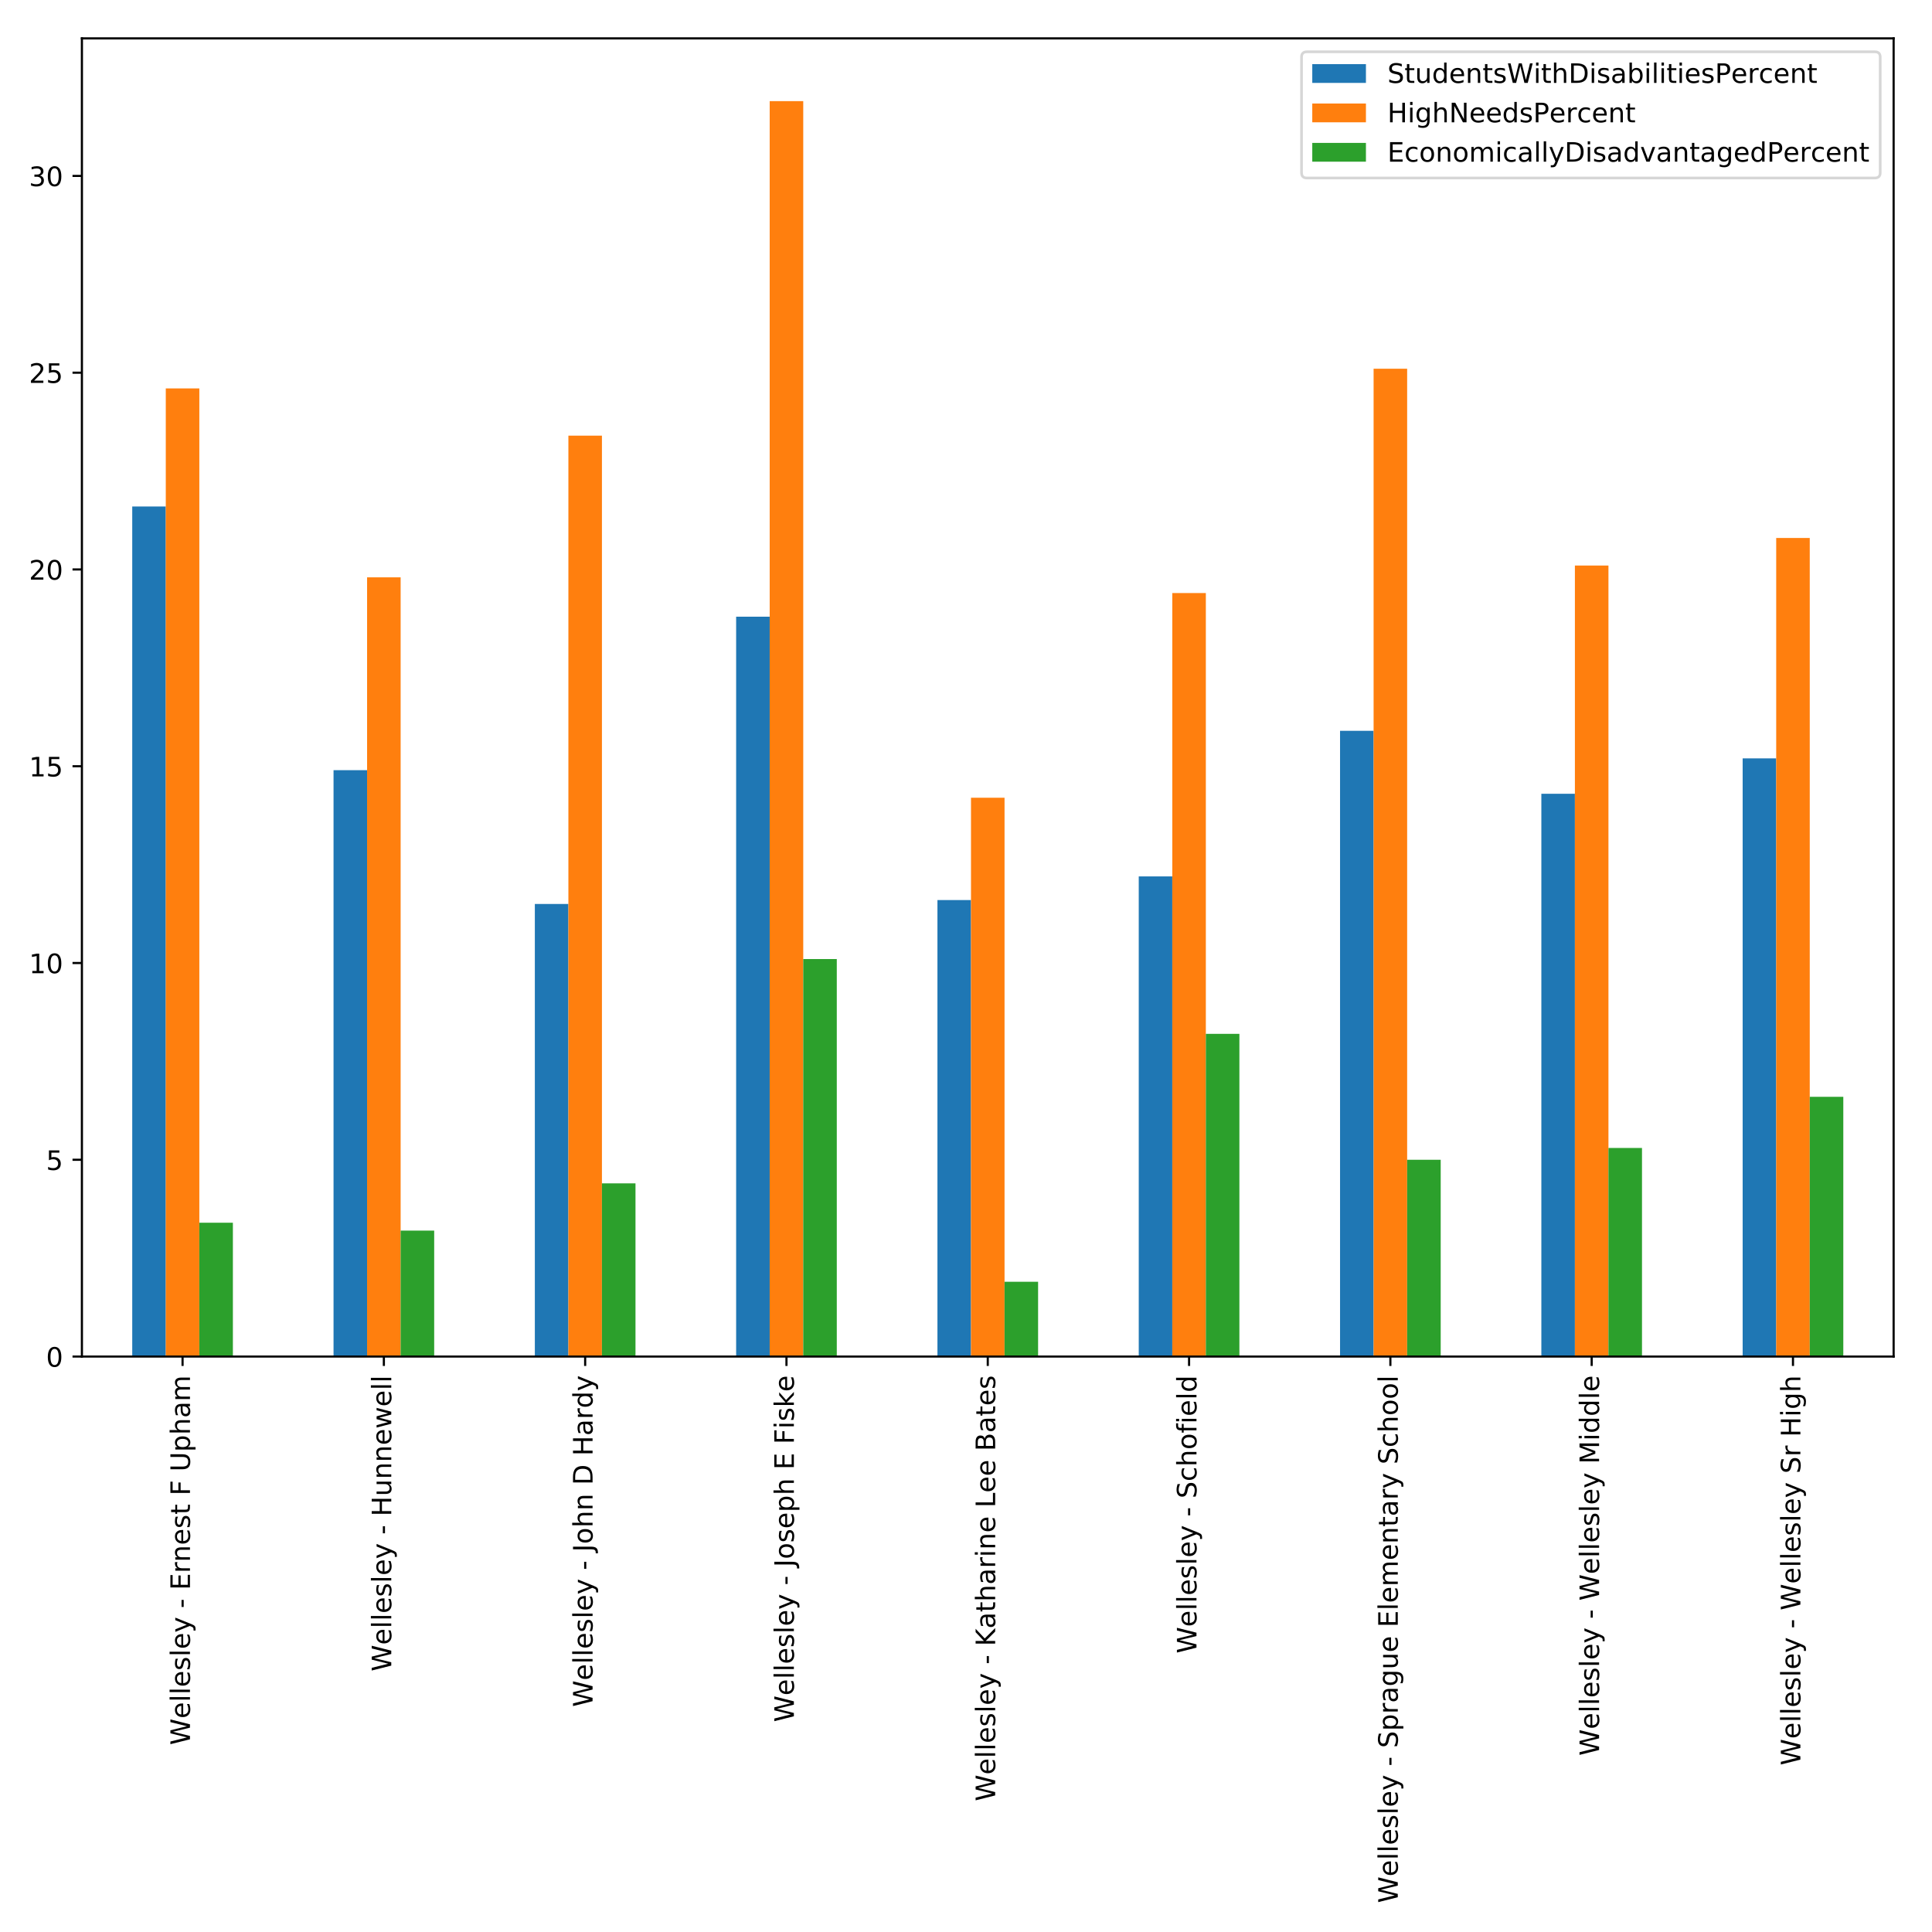 <?xml version="1.0" encoding="utf-8" standalone="no"?>
<!DOCTYPE svg PUBLIC "-//W3C//DTD SVG 1.1//EN"
  "http://www.w3.org/Graphics/SVG/1.1/DTD/svg11.dtd">
<!-- Created with matplotlib (http://matplotlib.org/) -->
<svg height="720pt" version="1.1" viewBox="0 0 720 720" width="720pt" xmlns="http://www.w3.org/2000/svg" xmlns:xlink="http://www.w3.org/1999/xlink">
 <defs>
  <style type="text/css">
*{stroke-linecap:butt;stroke-linejoin:round;}
  </style>
 </defs>
 <g id="figure_1">
  <g id="patch_1">
   <path d="M 0 720 
L 720 720 
L 720 0 
L 0 0 
z
" style="fill:#ffffff;"/>
  </g>
  <g id="axes_1">
   <g id="patch_2">
    <path d="M 30.525 505.544 
L 705.7 505.544 
L 705.7 14.3 
L 30.525 14.3 
z
" style="fill:#ffffff;"/>
   </g>
   <g id="patch_3">
    <path clip-path="url(#p8a5e550523)" d="M 49.28 505.544 
L 61.783 505.544 
L 61.783 188.754 
L 49.28 188.754 
z
" style="fill:#1f77b4;"/>
   </g>
   <g id="patch_4">
    <path clip-path="url(#p8a5e550523)" d="M 124.299 505.544 
L 136.803 505.544 
L 136.803 287.018 
L 124.299 287.018 
z
" style="fill:#1f77b4;"/>
   </g>
   <g id="patch_5">
    <path clip-path="url(#p8a5e550523)" d="M 199.319 505.544 
L 211.822 505.544 
L 211.822 336.883 
L 199.319 336.883 
z
" style="fill:#1f77b4;"/>
   </g>
   <g id="patch_6">
    <path clip-path="url(#p8a5e550523)" d="M 274.338 505.544 
L 286.841 505.544 
L 286.841 229.82 
L 274.338 229.82 
z
" style="fill:#1f77b4;"/>
   </g>
   <g id="patch_7">
    <path clip-path="url(#p8a5e550523)" d="M 349.358 505.544 
L 361.861 505.544 
L 361.861 335.416 
L 349.358 335.416 
z
" style="fill:#1f77b4;"/>
   </g>
   <g id="patch_8">
    <path clip-path="url(#p8a5e550523)" d="M 424.377 505.544 
L 436.88 505.544 
L 436.88 326.616 
L 424.377 326.616 
z
" style="fill:#1f77b4;"/>
   </g>
   <g id="patch_9">
    <path clip-path="url(#p8a5e550523)" d="M 499.397 505.544 
L 511.9 505.544 
L 511.9 272.351 
L 499.397 272.351 
z
" style="fill:#1f77b4;"/>
   </g>
   <g id="patch_10">
    <path clip-path="url(#p8a5e550523)" d="M 574.416 505.544 
L 586.919 505.544 
L 586.919 295.817 
L 574.416 295.817 
z
" style="fill:#1f77b4;"/>
   </g>
   <g id="patch_11">
    <path clip-path="url(#p8a5e550523)" d="M 649.435 505.544 
L 661.939 505.544 
L 661.939 282.618 
L 649.435 282.618 
z
" style="fill:#1f77b4;"/>
   </g>
   <g id="patch_12">
    <path clip-path="url(#p8a5e550523)" d="M 61.783 505.544 
L 74.286 505.544 
L 74.286 144.756 
L 61.783 144.756 
z
" style="fill:#ff7f0e;"/>
   </g>
   <g id="patch_13">
    <path clip-path="url(#p8a5e550523)" d="M 136.803 505.544 
L 149.306 505.544 
L 149.306 215.153 
L 136.803 215.153 
z
" style="fill:#ff7f0e;"/>
   </g>
   <g id="patch_14">
    <path clip-path="url(#p8a5e550523)" d="M 211.822 505.544 
L 224.325 505.544 
L 224.325 162.355 
L 211.822 162.355 
z
" style="fill:#ff7f0e;"/>
   </g>
   <g id="patch_15">
    <path clip-path="url(#p8a5e550523)" d="M 286.841 505.544 
L 299.345 505.544 
L 299.345 37.693 
L 286.841 37.693 
z
" style="fill:#ff7f0e;"/>
   </g>
   <g id="patch_16">
    <path clip-path="url(#p8a5e550523)" d="M 361.861 505.544 
L 374.364 505.544 
L 374.364 297.284 
L 361.861 297.284 
z
" style="fill:#ff7f0e;"/>
   </g>
   <g id="patch_17">
    <path clip-path="url(#p8a5e550523)" d="M 436.88 505.544 
L 449.384 505.544 
L 449.384 221.02 
L 436.88 221.02 
z
" style="fill:#ff7f0e;"/>
   </g>
   <g id="patch_18">
    <path clip-path="url(#p8a5e550523)" d="M 511.9 505.544 
L 524.403 505.544 
L 524.403 137.423 
L 511.9 137.423 
z
" style="fill:#ff7f0e;"/>
   </g>
   <g id="patch_19">
    <path clip-path="url(#p8a5e550523)" d="M 586.919 505.544 
L 599.422 505.544 
L 599.422 210.754 
L 586.919 210.754 
z
" style="fill:#ff7f0e;"/>
   </g>
   <g id="patch_20">
    <path clip-path="url(#p8a5e550523)" d="M 661.939 505.544 
L 674.442 505.544 
L 674.442 200.487 
L 661.939 200.487 
z
" style="fill:#ff7f0e;"/>
   </g>
   <g id="patch_21">
    <path clip-path="url(#p8a5e550523)" d="M 74.286 505.544 
L 86.79 505.544 
L 86.79 455.679 
L 74.286 455.679 
z
" style="fill:#2ca02c;"/>
   </g>
   <g id="patch_22">
    <path clip-path="url(#p8a5e550523)" d="M 149.306 505.544 
L 161.809 505.544 
L 161.809 458.612 
L 149.306 458.612 
z
" style="fill:#2ca02c;"/>
   </g>
   <g id="patch_23">
    <path clip-path="url(#p8a5e550523)" d="M 224.325 505.544 
L 236.828 505.544 
L 236.828 441.013 
L 224.325 441.013 
z
" style="fill:#2ca02c;"/>
   </g>
   <g id="patch_24">
    <path clip-path="url(#p8a5e550523)" d="M 299.345 505.544 
L 311.848 505.544 
L 311.848 357.415 
L 299.345 357.415 
z
" style="fill:#2ca02c;"/>
   </g>
   <g id="patch_25">
    <path clip-path="url(#p8a5e550523)" d="M 374.364 505.544 
L 386.867 505.544 
L 386.867 477.678 
L 374.364 477.678 
z
" style="fill:#2ca02c;"/>
   </g>
   <g id="patch_26">
    <path clip-path="url(#p8a5e550523)" d="M 449.384 505.544 
L 461.887 505.544 
L 461.887 385.281 
L 449.384 385.281 
z
" style="fill:#2ca02c;"/>
   </g>
   <g id="patch_27">
    <path clip-path="url(#p8a5e550523)" d="M 524.403 505.544 
L 536.906 505.544 
L 536.906 432.213 
L 524.403 432.213 
z
" style="fill:#2ca02c;"/>
   </g>
   <g id="patch_28">
    <path clip-path="url(#p8a5e550523)" d="M 599.422 505.544 
L 611.926 505.544 
L 611.926 427.813 
L 599.422 427.813 
z
" style="fill:#2ca02c;"/>
   </g>
   <g id="patch_29">
    <path clip-path="url(#p8a5e550523)" d="M 674.442 505.544 
L 686.945 505.544 
L 686.945 408.747 
L 674.442 408.747 
z
" style="fill:#2ca02c;"/>
   </g>
   <g id="matplotlib.axis_1">
    <g id="xtick_1">
     <g id="line2d_1">
      <defs>
       <path d="M 0 0 
L 0 3.5 
" id="m9720d24dca" style="stroke:#000000;stroke-width:0.8;"/>
      </defs>
      <g>
       <use style="stroke:#000000;stroke-width:0.8;" x="68.035" xlink:href="#m9720d24dca" y="505.544"/>
      </g>
     </g>
     <g id="text_1">
      <!-- Wellesley - Ernest F Upham -->
      <defs>
       <path d="M 3.328 72.906 
L 13.281 72.906 
L 28.609 11.281 
L 43.891 72.906 
L 54.984 72.906 
L 70.312 11.281 
L 85.594 72.906 
L 95.609 72.906 
L 77.297 0 
L 64.891 0 
L 49.516 63.281 
L 33.984 0 
L 21.578 0 
z
" id="DejaVuSans-57"/>
       <path d="M 56.203 29.594 
L 56.203 25.203 
L 14.891 25.203 
Q 15.484 15.922 20.484 11.062 
Q 25.484 6.203 34.422 6.203 
Q 39.594 6.203 44.453 7.469 
Q 49.312 8.734 54.109 11.281 
L 54.109 2.781 
Q 49.266 0.734 44.188 -0.344 
Q 39.109 -1.422 33.891 -1.422 
Q 20.797 -1.422 13.156 6.188 
Q 5.516 13.812 5.516 26.812 
Q 5.516 40.234 12.766 48.109 
Q 20.016 56 32.328 56 
Q 43.359 56 49.781 48.891 
Q 56.203 41.797 56.203 29.594 
z
M 47.219 32.234 
Q 47.125 39.594 43.094 43.984 
Q 39.062 48.391 32.422 48.391 
Q 24.906 48.391 20.391 44.141 
Q 15.875 39.891 15.188 32.172 
z
" id="DejaVuSans-65"/>
       <path d="M 9.422 75.984 
L 18.406 75.984 
L 18.406 0 
L 9.422 0 
z
" id="DejaVuSans-6c"/>
       <path d="M 44.281 53.078 
L 44.281 44.578 
Q 40.484 46.531 36.375 47.5 
Q 32.281 48.484 27.875 48.484 
Q 21.188 48.484 17.844 46.438 
Q 14.5 44.391 14.5 40.281 
Q 14.5 37.156 16.891 35.375 
Q 19.281 33.594 26.516 31.984 
L 29.594 31.297 
Q 39.156 29.25 43.188 25.516 
Q 47.219 21.781 47.219 15.094 
Q 47.219 7.469 41.188 3.016 
Q 35.156 -1.422 24.609 -1.422 
Q 20.219 -1.422 15.453 -0.562 
Q 10.688 0.297 5.422 2 
L 5.422 11.281 
Q 10.406 8.688 15.234 7.391 
Q 20.062 6.109 24.812 6.109 
Q 31.156 6.109 34.562 8.281 
Q 37.984 10.453 37.984 14.406 
Q 37.984 18.062 35.516 20.016 
Q 33.062 21.969 24.703 23.781 
L 21.578 24.516 
Q 13.234 26.266 9.516 29.906 
Q 5.812 33.547 5.812 39.891 
Q 5.812 47.609 11.281 51.797 
Q 16.75 56 26.812 56 
Q 31.781 56 36.172 55.266 
Q 40.578 54.547 44.281 53.078 
z
" id="DejaVuSans-73"/>
       <path d="M 32.172 -5.078 
Q 28.375 -14.844 24.75 -17.812 
Q 21.141 -20.797 15.094 -20.797 
L 7.906 -20.797 
L 7.906 -13.281 
L 13.188 -13.281 
Q 16.891 -13.281 18.938 -11.516 
Q 21 -9.766 23.484 -3.219 
L 25.094 0.875 
L 2.984 54.688 
L 12.5 54.688 
L 29.594 11.922 
L 46.688 54.688 
L 56.203 54.688 
z
" id="DejaVuSans-79"/>
       <path id="DejaVuSans-20"/>
       <path d="M 4.891 31.391 
L 31.203 31.391 
L 31.203 23.391 
L 4.891 23.391 
z
" id="DejaVuSans-2d"/>
       <path d="M 9.812 72.906 
L 55.906 72.906 
L 55.906 64.594 
L 19.672 64.594 
L 19.672 43.016 
L 54.391 43.016 
L 54.391 34.719 
L 19.672 34.719 
L 19.672 8.297 
L 56.781 8.297 
L 56.781 0 
L 9.812 0 
z
" id="DejaVuSans-45"/>
       <path d="M 41.109 46.297 
Q 39.594 47.172 37.812 47.578 
Q 36.031 48 33.891 48 
Q 26.266 48 22.188 43.047 
Q 18.109 38.094 18.109 28.812 
L 18.109 0 
L 9.078 0 
L 9.078 54.688 
L 18.109 54.688 
L 18.109 46.188 
Q 20.953 51.172 25.484 53.578 
Q 30.031 56 36.531 56 
Q 37.453 56 38.578 55.875 
Q 39.703 55.766 41.062 55.516 
z
" id="DejaVuSans-72"/>
       <path d="M 54.891 33.016 
L 54.891 0 
L 45.906 0 
L 45.906 32.719 
Q 45.906 40.484 42.875 44.328 
Q 39.844 48.188 33.797 48.188 
Q 26.516 48.188 22.312 43.547 
Q 18.109 38.922 18.109 30.906 
L 18.109 0 
L 9.078 0 
L 9.078 54.688 
L 18.109 54.688 
L 18.109 46.188 
Q 21.344 51.125 25.703 53.562 
Q 30.078 56 35.797 56 
Q 45.219 56 50.047 50.172 
Q 54.891 44.344 54.891 33.016 
z
" id="DejaVuSans-6e"/>
       <path d="M 18.312 70.219 
L 18.312 54.688 
L 36.812 54.688 
L 36.812 47.703 
L 18.312 47.703 
L 18.312 18.016 
Q 18.312 11.328 20.141 9.422 
Q 21.969 7.516 27.594 7.516 
L 36.812 7.516 
L 36.812 0 
L 27.594 0 
Q 17.188 0 13.234 3.875 
Q 9.281 7.766 9.281 18.016 
L 9.281 47.703 
L 2.688 47.703 
L 2.688 54.688 
L 9.281 54.688 
L 9.281 70.219 
z
" id="DejaVuSans-74"/>
       <path d="M 9.812 72.906 
L 51.703 72.906 
L 51.703 64.594 
L 19.672 64.594 
L 19.672 43.109 
L 48.578 43.109 
L 48.578 34.812 
L 19.672 34.812 
L 19.672 0 
L 9.812 0 
z
" id="DejaVuSans-46"/>
       <path d="M 8.688 72.906 
L 18.609 72.906 
L 18.609 28.609 
Q 18.609 16.891 22.844 11.734 
Q 27.094 6.594 36.625 6.594 
Q 46.094 6.594 50.344 11.734 
Q 54.594 16.891 54.594 28.609 
L 54.594 72.906 
L 64.5 72.906 
L 64.5 27.391 
Q 64.5 13.141 57.438 5.859 
Q 50.391 -1.422 36.625 -1.422 
Q 22.797 -1.422 15.734 5.859 
Q 8.688 13.141 8.688 27.391 
z
" id="DejaVuSans-55"/>
       <path d="M 18.109 8.203 
L 18.109 -20.797 
L 9.078 -20.797 
L 9.078 54.688 
L 18.109 54.688 
L 18.109 46.391 
Q 20.953 51.266 25.266 53.625 
Q 29.594 56 35.594 56 
Q 45.562 56 51.781 48.094 
Q 58.016 40.188 58.016 27.297 
Q 58.016 14.406 51.781 6.484 
Q 45.562 -1.422 35.594 -1.422 
Q 29.594 -1.422 25.266 0.953 
Q 20.953 3.328 18.109 8.203 
z
M 48.688 27.297 
Q 48.688 37.203 44.609 42.844 
Q 40.531 48.484 33.406 48.484 
Q 26.266 48.484 22.188 42.844 
Q 18.109 37.203 18.109 27.297 
Q 18.109 17.391 22.188 11.75 
Q 26.266 6.109 33.406 6.109 
Q 40.531 6.109 44.609 11.75 
Q 48.688 17.391 48.688 27.297 
z
" id="DejaVuSans-70"/>
       <path d="M 54.891 33.016 
L 54.891 0 
L 45.906 0 
L 45.906 32.719 
Q 45.906 40.484 42.875 44.328 
Q 39.844 48.188 33.797 48.188 
Q 26.516 48.188 22.312 43.547 
Q 18.109 38.922 18.109 30.906 
L 18.109 0 
L 9.078 0 
L 9.078 75.984 
L 18.109 75.984 
L 18.109 46.188 
Q 21.344 51.125 25.703 53.562 
Q 30.078 56 35.797 56 
Q 45.219 56 50.047 50.172 
Q 54.891 44.344 54.891 33.016 
z
" id="DejaVuSans-68"/>
       <path d="M 34.281 27.484 
Q 23.391 27.484 19.188 25 
Q 14.984 22.516 14.984 16.5 
Q 14.984 11.719 18.141 8.906 
Q 21.297 6.109 26.703 6.109 
Q 34.188 6.109 38.703 11.406 
Q 43.219 16.703 43.219 25.484 
L 43.219 27.484 
z
M 52.203 31.203 
L 52.203 0 
L 43.219 0 
L 43.219 8.297 
Q 40.141 3.328 35.547 0.953 
Q 30.953 -1.422 24.312 -1.422 
Q 15.922 -1.422 10.953 3.297 
Q 6 8.016 6 15.922 
Q 6 25.141 12.172 29.828 
Q 18.359 34.516 30.609 34.516 
L 43.219 34.516 
L 43.219 35.406 
Q 43.219 41.609 39.141 45 
Q 35.062 48.391 27.688 48.391 
Q 23 48.391 18.547 47.266 
Q 14.109 46.141 10.016 43.891 
L 10.016 52.203 
Q 14.938 54.109 19.578 55.047 
Q 24.219 56 28.609 56 
Q 40.484 56 46.344 49.844 
Q 52.203 43.703 52.203 31.203 
z
" id="DejaVuSans-61"/>
       <path d="M 52 44.188 
Q 55.375 50.25 60.062 53.125 
Q 64.75 56 71.094 56 
Q 79.641 56 84.281 50.016 
Q 88.922 44.047 88.922 33.016 
L 88.922 0 
L 79.891 0 
L 79.891 32.719 
Q 79.891 40.578 77.094 44.375 
Q 74.312 48.188 68.609 48.188 
Q 61.625 48.188 57.562 43.547 
Q 53.516 38.922 53.516 30.906 
L 53.516 0 
L 44.484 0 
L 44.484 32.719 
Q 44.484 40.625 41.703 44.406 
Q 38.922 48.188 33.109 48.188 
Q 26.219 48.188 22.156 43.531 
Q 18.109 38.875 18.109 30.906 
L 18.109 0 
L 9.078 0 
L 9.078 54.688 
L 18.109 54.688 
L 18.109 46.188 
Q 21.188 51.219 25.484 53.609 
Q 29.781 56 35.688 56 
Q 41.656 56 45.828 52.969 
Q 50 49.953 52 44.188 
z
" id="DejaVuSans-6d"/>
      </defs>
      <g transform="translate(70.794 650.339)rotate(-90)scale(0.1 -0.1)">
       <use xlink:href="#DejaVuSans-57"/>
       <use x="98.799" xlink:href="#DejaVuSans-65"/>
       <use x="160.322" xlink:href="#DejaVuSans-6c"/>
       <use x="188.105" xlink:href="#DejaVuSans-6c"/>
       <use x="215.889" xlink:href="#DejaVuSans-65"/>
       <use x="277.412" xlink:href="#DejaVuSans-73"/>
       <use x="329.512" xlink:href="#DejaVuSans-6c"/>
       <use x="357.295" xlink:href="#DejaVuSans-65"/>
       <use x="418.818" xlink:href="#DejaVuSans-79"/>
       <use x="477.998" xlink:href="#DejaVuSans-20"/>
       <use x="509.785" xlink:href="#DejaVuSans-2d"/>
       <use x="545.869" xlink:href="#DejaVuSans-20"/>
       <use x="577.656" xlink:href="#DejaVuSans-45"/>
       <use x="640.84" xlink:href="#DejaVuSans-72"/>
       <use x="681.938" xlink:href="#DejaVuSans-6e"/>
       <use x="745.316" xlink:href="#DejaVuSans-65"/>
       <use x="806.84" xlink:href="#DejaVuSans-73"/>
       <use x="858.939" xlink:href="#DejaVuSans-74"/>
       <use x="898.148" xlink:href="#DejaVuSans-20"/>
       <use x="929.936" xlink:href="#DejaVuSans-46"/>
       <use x="987.455" xlink:href="#DejaVuSans-20"/>
       <use x="1019.242" xlink:href="#DejaVuSans-55"/>
       <use x="1092.436" xlink:href="#DejaVuSans-70"/>
       <use x="1155.912" xlink:href="#DejaVuSans-68"/>
       <use x="1219.291" xlink:href="#DejaVuSans-61"/>
       <use x="1280.57" xlink:href="#DejaVuSans-6d"/>
      </g>
     </g>
    </g>
    <g id="xtick_2">
     <g id="line2d_2">
      <g>
       <use style="stroke:#000000;stroke-width:0.8;" x="143.054" xlink:href="#m9720d24dca" y="505.544"/>
      </g>
     </g>
     <g id="text_2">
      <!-- Wellesley - Hunnewell -->
      <defs>
       <path d="M 9.812 72.906 
L 19.672 72.906 
L 19.672 43.016 
L 55.516 43.016 
L 55.516 72.906 
L 65.375 72.906 
L 65.375 0 
L 55.516 0 
L 55.516 34.719 
L 19.672 34.719 
L 19.672 0 
L 9.812 0 
z
" id="DejaVuSans-48"/>
       <path d="M 8.5 21.578 
L 8.5 54.688 
L 17.484 54.688 
L 17.484 21.922 
Q 17.484 14.156 20.5 10.266 
Q 23.531 6.391 29.594 6.391 
Q 36.859 6.391 41.078 11.031 
Q 45.312 15.672 45.312 23.688 
L 45.312 54.688 
L 54.297 54.688 
L 54.297 0 
L 45.312 0 
L 45.312 8.406 
Q 42.047 3.422 37.719 1 
Q 33.406 -1.422 27.688 -1.422 
Q 18.266 -1.422 13.375 4.438 
Q 8.5 10.297 8.5 21.578 
z
M 31.109 56 
z
" id="DejaVuSans-75"/>
       <path d="M 4.203 54.688 
L 13.188 54.688 
L 24.422 12.016 
L 35.594 54.688 
L 46.188 54.688 
L 57.422 12.016 
L 68.609 54.688 
L 77.594 54.688 
L 63.281 0 
L 52.688 0 
L 40.922 44.828 
L 29.109 0 
L 18.5 0 
z
" id="DejaVuSans-77"/>
      </defs>
      <g transform="translate(145.814 622.883)rotate(-90)scale(0.1 -0.1)">
       <use xlink:href="#DejaVuSans-57"/>
       <use x="98.799" xlink:href="#DejaVuSans-65"/>
       <use x="160.322" xlink:href="#DejaVuSans-6c"/>
       <use x="188.105" xlink:href="#DejaVuSans-6c"/>
       <use x="215.889" xlink:href="#DejaVuSans-65"/>
       <use x="277.412" xlink:href="#DejaVuSans-73"/>
       <use x="329.512" xlink:href="#DejaVuSans-6c"/>
       <use x="357.295" xlink:href="#DejaVuSans-65"/>
       <use x="418.818" xlink:href="#DejaVuSans-79"/>
       <use x="477.998" xlink:href="#DejaVuSans-20"/>
       <use x="509.785" xlink:href="#DejaVuSans-2d"/>
       <use x="545.869" xlink:href="#DejaVuSans-20"/>
       <use x="577.656" xlink:href="#DejaVuSans-48"/>
       <use x="652.852" xlink:href="#DejaVuSans-75"/>
       <use x="716.23" xlink:href="#DejaVuSans-6e"/>
       <use x="779.609" xlink:href="#DejaVuSans-6e"/>
       <use x="842.988" xlink:href="#DejaVuSans-65"/>
       <use x="904.512" xlink:href="#DejaVuSans-77"/>
       <use x="986.299" xlink:href="#DejaVuSans-65"/>
       <use x="1047.822" xlink:href="#DejaVuSans-6c"/>
       <use x="1075.605" xlink:href="#DejaVuSans-6c"/>
      </g>
     </g>
    </g>
    <g id="xtick_3">
     <g id="line2d_3">
      <g>
       <use style="stroke:#000000;stroke-width:0.8;" x="218.074" xlink:href="#m9720d24dca" y="505.544"/>
      </g>
     </g>
     <g id="text_3">
      <!-- Wellesley - John D Hardy -->
      <defs>
       <path d="M 9.812 72.906 
L 19.672 72.906 
L 19.672 5.078 
Q 19.672 -8.109 14.672 -14.062 
Q 9.672 -20.016 -1.422 -20.016 
L -5.172 -20.016 
L -5.172 -11.719 
L -2.094 -11.719 
Q 4.438 -11.719 7.125 -8.047 
Q 9.812 -4.391 9.812 5.078 
z
" id="DejaVuSans-4a"/>
       <path d="M 30.609 48.391 
Q 23.391 48.391 19.188 42.75 
Q 14.984 37.109 14.984 27.297 
Q 14.984 17.484 19.156 11.844 
Q 23.344 6.203 30.609 6.203 
Q 37.797 6.203 41.984 11.859 
Q 46.188 17.531 46.188 27.297 
Q 46.188 37.016 41.984 42.703 
Q 37.797 48.391 30.609 48.391 
z
M 30.609 56 
Q 42.328 56 49.016 48.375 
Q 55.719 40.766 55.719 27.297 
Q 55.719 13.875 49.016 6.219 
Q 42.328 -1.422 30.609 -1.422 
Q 18.844 -1.422 12.172 6.219 
Q 5.516 13.875 5.516 27.297 
Q 5.516 40.766 12.172 48.375 
Q 18.844 56 30.609 56 
z
" id="DejaVuSans-6f"/>
       <path d="M 19.672 64.797 
L 19.672 8.109 
L 31.594 8.109 
Q 46.688 8.109 53.688 14.938 
Q 60.688 21.781 60.688 36.531 
Q 60.688 51.172 53.688 57.984 
Q 46.688 64.797 31.594 64.797 
z
M 9.812 72.906 
L 30.078 72.906 
Q 51.266 72.906 61.172 64.094 
Q 71.094 55.281 71.094 36.531 
Q 71.094 17.672 61.125 8.828 
Q 51.172 0 30.078 0 
L 9.812 0 
z
" id="DejaVuSans-44"/>
       <path d="M 45.406 46.391 
L 45.406 75.984 
L 54.391 75.984 
L 54.391 0 
L 45.406 0 
L 45.406 8.203 
Q 42.578 3.328 38.25 0.953 
Q 33.938 -1.422 27.875 -1.422 
Q 17.969 -1.422 11.734 6.484 
Q 5.516 14.406 5.516 27.297 
Q 5.516 40.188 11.734 48.094 
Q 17.969 56 27.875 56 
Q 33.938 56 38.25 53.625 
Q 42.578 51.266 45.406 46.391 
z
M 14.797 27.297 
Q 14.797 17.391 18.875 11.75 
Q 22.953 6.109 30.078 6.109 
Q 37.203 6.109 41.297 11.75 
Q 45.406 17.391 45.406 27.297 
Q 45.406 37.203 41.297 42.844 
Q 37.203 48.484 30.078 48.484 
Q 22.953 48.484 18.875 42.844 
Q 14.797 37.203 14.797 27.297 
z
" id="DejaVuSans-64"/>
      </defs>
      <g transform="translate(220.833 636.134)rotate(-90)scale(0.1 -0.1)">
       <use xlink:href="#DejaVuSans-57"/>
       <use x="98.799" xlink:href="#DejaVuSans-65"/>
       <use x="160.322" xlink:href="#DejaVuSans-6c"/>
       <use x="188.105" xlink:href="#DejaVuSans-6c"/>
       <use x="215.889" xlink:href="#DejaVuSans-65"/>
       <use x="277.412" xlink:href="#DejaVuSans-73"/>
       <use x="329.512" xlink:href="#DejaVuSans-6c"/>
       <use x="357.295" xlink:href="#DejaVuSans-65"/>
       <use x="418.818" xlink:href="#DejaVuSans-79"/>
       <use x="477.998" xlink:href="#DejaVuSans-20"/>
       <use x="509.785" xlink:href="#DejaVuSans-2d"/>
       <use x="545.869" xlink:href="#DejaVuSans-20"/>
       <use x="577.656" xlink:href="#DejaVuSans-4a"/>
       <use x="607.148" xlink:href="#DejaVuSans-6f"/>
       <use x="668.33" xlink:href="#DejaVuSans-68"/>
       <use x="731.709" xlink:href="#DejaVuSans-6e"/>
       <use x="795.088" xlink:href="#DejaVuSans-20"/>
       <use x="826.875" xlink:href="#DejaVuSans-44"/>
       <use x="903.877" xlink:href="#DejaVuSans-20"/>
       <use x="935.664" xlink:href="#DejaVuSans-48"/>
       <use x="1010.859" xlink:href="#DejaVuSans-61"/>
       <use x="1072.139" xlink:href="#DejaVuSans-72"/>
       <use x="1113.236" xlink:href="#DejaVuSans-64"/>
       <use x="1176.713" xlink:href="#DejaVuSans-79"/>
      </g>
     </g>
    </g>
    <g id="xtick_4">
     <g id="line2d_4">
      <g>
       <use style="stroke:#000000;stroke-width:0.8;" x="293.093" xlink:href="#m9720d24dca" y="505.544"/>
      </g>
     </g>
     <g id="text_4">
      <!-- Wellesley - Joseph E Fiske -->
      <defs>
       <path d="M 9.422 54.688 
L 18.406 54.688 
L 18.406 0 
L 9.422 0 
z
M 9.422 75.984 
L 18.406 75.984 
L 18.406 64.594 
L 9.422 64.594 
z
" id="DejaVuSans-69"/>
       <path d="M 9.078 75.984 
L 18.109 75.984 
L 18.109 31.109 
L 44.922 54.688 
L 56.391 54.688 
L 27.391 29.109 
L 57.625 0 
L 45.906 0 
L 18.109 26.703 
L 18.109 0 
L 9.078 0 
z
" id="DejaVuSans-6b"/>
      </defs>
      <g transform="translate(295.852 641.769)rotate(-90)scale(0.1 -0.1)">
       <use xlink:href="#DejaVuSans-57"/>
       <use x="98.799" xlink:href="#DejaVuSans-65"/>
       <use x="160.322" xlink:href="#DejaVuSans-6c"/>
       <use x="188.105" xlink:href="#DejaVuSans-6c"/>
       <use x="215.889" xlink:href="#DejaVuSans-65"/>
       <use x="277.412" xlink:href="#DejaVuSans-73"/>
       <use x="329.512" xlink:href="#DejaVuSans-6c"/>
       <use x="357.295" xlink:href="#DejaVuSans-65"/>
       <use x="418.818" xlink:href="#DejaVuSans-79"/>
       <use x="477.998" xlink:href="#DejaVuSans-20"/>
       <use x="509.785" xlink:href="#DejaVuSans-2d"/>
       <use x="545.869" xlink:href="#DejaVuSans-20"/>
       <use x="577.656" xlink:href="#DejaVuSans-4a"/>
       <use x="607.148" xlink:href="#DejaVuSans-6f"/>
       <use x="668.33" xlink:href="#DejaVuSans-73"/>
       <use x="720.43" xlink:href="#DejaVuSans-65"/>
       <use x="781.953" xlink:href="#DejaVuSans-70"/>
       <use x="845.43" xlink:href="#DejaVuSans-68"/>
       <use x="908.809" xlink:href="#DejaVuSans-20"/>
       <use x="940.596" xlink:href="#DejaVuSans-45"/>
       <use x="1003.779" xlink:href="#DejaVuSans-20"/>
       <use x="1035.566" xlink:href="#DejaVuSans-46"/>
       <use x="1092.977" xlink:href="#DejaVuSans-69"/>
       <use x="1120.76" xlink:href="#DejaVuSans-73"/>
       <use x="1172.859" xlink:href="#DejaVuSans-6b"/>
       <use x="1230.723" xlink:href="#DejaVuSans-65"/>
      </g>
     </g>
    </g>
    <g id="xtick_5">
     <g id="line2d_5">
      <g>
       <use style="stroke:#000000;stroke-width:0.8;" x="368.113" xlink:href="#m9720d24dca" y="505.544"/>
      </g>
     </g>
     <g id="text_5">
      <!-- Wellesley - Katharine Lee Bates -->
      <defs>
       <path d="M 9.812 72.906 
L 19.672 72.906 
L 19.672 42.094 
L 52.391 72.906 
L 65.094 72.906 
L 28.906 38.922 
L 67.672 0 
L 54.688 0 
L 19.672 35.109 
L 19.672 0 
L 9.812 0 
z
" id="DejaVuSans-4b"/>
       <path d="M 9.812 72.906 
L 19.672 72.906 
L 19.672 8.297 
L 55.172 8.297 
L 55.172 0 
L 9.812 0 
z
" id="DejaVuSans-4c"/>
       <path d="M 19.672 34.812 
L 19.672 8.109 
L 35.5 8.109 
Q 43.453 8.109 47.281 11.406 
Q 51.125 14.703 51.125 21.484 
Q 51.125 28.328 47.281 31.562 
Q 43.453 34.812 35.5 34.812 
z
M 19.672 64.797 
L 19.672 42.828 
L 34.281 42.828 
Q 41.5 42.828 45.031 45.531 
Q 48.578 48.25 48.578 53.812 
Q 48.578 59.328 45.031 62.062 
Q 41.5 64.797 34.281 64.797 
z
M 9.812 72.906 
L 35.016 72.906 
Q 46.297 72.906 52.391 68.219 
Q 58.5 63.531 58.5 54.891 
Q 58.5 48.188 55.375 44.234 
Q 52.25 40.281 46.188 39.312 
Q 53.469 37.75 57.5 32.781 
Q 61.531 27.828 61.531 20.406 
Q 61.531 10.641 54.891 5.312 
Q 48.25 0 35.984 0 
L 9.812 0 
z
" id="DejaVuSans-42"/>
      </defs>
      <g transform="translate(370.872 671.264)rotate(-90)scale(0.1 -0.1)">
       <use xlink:href="#DejaVuSans-57"/>
       <use x="98.799" xlink:href="#DejaVuSans-65"/>
       <use x="160.322" xlink:href="#DejaVuSans-6c"/>
       <use x="188.105" xlink:href="#DejaVuSans-6c"/>
       <use x="215.889" xlink:href="#DejaVuSans-65"/>
       <use x="277.412" xlink:href="#DejaVuSans-73"/>
       <use x="329.512" xlink:href="#DejaVuSans-6c"/>
       <use x="357.295" xlink:href="#DejaVuSans-65"/>
       <use x="418.818" xlink:href="#DejaVuSans-79"/>
       <use x="477.998" xlink:href="#DejaVuSans-20"/>
       <use x="509.785" xlink:href="#DejaVuSans-2d"/>
       <use x="545.869" xlink:href="#DejaVuSans-20"/>
       <use x="577.656" xlink:href="#DejaVuSans-4b"/>
       <use x="643.217" xlink:href="#DejaVuSans-61"/>
       <use x="704.496" xlink:href="#DejaVuSans-74"/>
       <use x="743.705" xlink:href="#DejaVuSans-68"/>
       <use x="807.084" xlink:href="#DejaVuSans-61"/>
       <use x="868.363" xlink:href="#DejaVuSans-72"/>
       <use x="909.477" xlink:href="#DejaVuSans-69"/>
       <use x="937.26" xlink:href="#DejaVuSans-6e"/>
       <use x="1000.639" xlink:href="#DejaVuSans-65"/>
       <use x="1062.162" xlink:href="#DejaVuSans-20"/>
       <use x="1093.949" xlink:href="#DejaVuSans-4c"/>
       <use x="1149.646" xlink:href="#DejaVuSans-65"/>
       <use x="1211.17" xlink:href="#DejaVuSans-65"/>
       <use x="1272.693" xlink:href="#DejaVuSans-20"/>
       <use x="1304.48" xlink:href="#DejaVuSans-42"/>
       <use x="1373.084" xlink:href="#DejaVuSans-61"/>
       <use x="1434.363" xlink:href="#DejaVuSans-74"/>
       <use x="1473.572" xlink:href="#DejaVuSans-65"/>
       <use x="1535.096" xlink:href="#DejaVuSans-73"/>
      </g>
     </g>
    </g>
    <g id="xtick_6">
     <g id="line2d_6">
      <g>
       <use style="stroke:#000000;stroke-width:0.8;" x="443.132" xlink:href="#m9720d24dca" y="505.544"/>
      </g>
     </g>
     <g id="text_6">
      <!-- Wellesley - Schofield -->
      <defs>
       <path d="M 53.516 70.516 
L 53.516 60.891 
Q 47.906 63.578 42.922 64.891 
Q 37.938 66.219 33.297 66.219 
Q 25.25 66.219 20.875 63.094 
Q 16.5 59.969 16.5 54.203 
Q 16.5 49.359 19.406 46.891 
Q 22.312 44.438 30.422 42.922 
L 36.375 41.703 
Q 47.406 39.594 52.656 34.297 
Q 57.906 29 57.906 20.125 
Q 57.906 9.516 50.797 4.047 
Q 43.703 -1.422 29.984 -1.422 
Q 24.812 -1.422 18.969 -0.25 
Q 13.141 0.922 6.891 3.219 
L 6.891 13.375 
Q 12.891 10.016 18.656 8.297 
Q 24.422 6.594 29.984 6.594 
Q 38.422 6.594 43.016 9.906 
Q 47.609 13.234 47.609 19.391 
Q 47.609 24.75 44.312 27.781 
Q 41.016 30.812 33.5 32.328 
L 27.484 33.5 
Q 16.453 35.688 11.516 40.375 
Q 6.594 45.062 6.594 53.422 
Q 6.594 63.094 13.406 68.656 
Q 20.219 74.219 32.172 74.219 
Q 37.312 74.219 42.625 73.281 
Q 47.953 72.359 53.516 70.516 
z
" id="DejaVuSans-53"/>
       <path d="M 48.781 52.594 
L 48.781 44.188 
Q 44.969 46.297 41.141 47.344 
Q 37.312 48.391 33.406 48.391 
Q 24.656 48.391 19.812 42.844 
Q 14.984 37.312 14.984 27.297 
Q 14.984 17.281 19.812 11.734 
Q 24.656 6.203 33.406 6.203 
Q 37.312 6.203 41.141 7.25 
Q 44.969 8.297 48.781 10.406 
L 48.781 2.094 
Q 45.016 0.344 40.984 -0.531 
Q 36.969 -1.422 32.422 -1.422 
Q 20.062 -1.422 12.781 6.344 
Q 5.516 14.109 5.516 27.297 
Q 5.516 40.672 12.859 48.328 
Q 20.219 56 33.016 56 
Q 37.156 56 41.109 55.141 
Q 45.062 54.297 48.781 52.594 
z
" id="DejaVuSans-63"/>
       <path d="M 37.109 75.984 
L 37.109 68.5 
L 28.516 68.5 
Q 23.688 68.5 21.797 66.547 
Q 19.922 64.594 19.922 59.516 
L 19.922 54.688 
L 34.719 54.688 
L 34.719 47.703 
L 19.922 47.703 
L 19.922 0 
L 10.891 0 
L 10.891 47.703 
L 2.297 47.703 
L 2.297 54.688 
L 10.891 54.688 
L 10.891 58.5 
Q 10.891 67.625 15.141 71.797 
Q 19.391 75.984 28.609 75.984 
z
" id="DejaVuSans-66"/>
      </defs>
      <g transform="translate(445.891 616.191)rotate(-90)scale(0.1 -0.1)">
       <use xlink:href="#DejaVuSans-57"/>
       <use x="98.799" xlink:href="#DejaVuSans-65"/>
       <use x="160.322" xlink:href="#DejaVuSans-6c"/>
       <use x="188.105" xlink:href="#DejaVuSans-6c"/>
       <use x="215.889" xlink:href="#DejaVuSans-65"/>
       <use x="277.412" xlink:href="#DejaVuSans-73"/>
       <use x="329.512" xlink:href="#DejaVuSans-6c"/>
       <use x="357.295" xlink:href="#DejaVuSans-65"/>
       <use x="418.818" xlink:href="#DejaVuSans-79"/>
       <use x="477.998" xlink:href="#DejaVuSans-20"/>
       <use x="509.785" xlink:href="#DejaVuSans-2d"/>
       <use x="545.869" xlink:href="#DejaVuSans-20"/>
       <use x="577.656" xlink:href="#DejaVuSans-53"/>
       <use x="641.133" xlink:href="#DejaVuSans-63"/>
       <use x="696.113" xlink:href="#DejaVuSans-68"/>
       <use x="759.492" xlink:href="#DejaVuSans-6f"/>
       <use x="820.674" xlink:href="#DejaVuSans-66"/>
       <use x="855.879" xlink:href="#DejaVuSans-69"/>
       <use x="883.662" xlink:href="#DejaVuSans-65"/>
       <use x="945.186" xlink:href="#DejaVuSans-6c"/>
       <use x="972.969" xlink:href="#DejaVuSans-64"/>
      </g>
     </g>
    </g>
    <g id="xtick_7">
     <g id="line2d_7">
      <g>
       <use style="stroke:#000000;stroke-width:0.8;" x="518.151" xlink:href="#m9720d24dca" y="505.544"/>
      </g>
     </g>
     <g id="text_7">
      <!-- Wellesley - Sprague Elementary School -->
      <defs>
       <path d="M 45.406 27.984 
Q 45.406 37.75 41.375 43.109 
Q 37.359 48.484 30.078 48.484 
Q 22.859 48.484 18.828 43.109 
Q 14.797 37.75 14.797 27.984 
Q 14.797 18.266 18.828 12.891 
Q 22.859 7.516 30.078 7.516 
Q 37.359 7.516 41.375 12.891 
Q 45.406 18.266 45.406 27.984 
z
M 54.391 6.781 
Q 54.391 -7.172 48.188 -13.984 
Q 42 -20.797 29.203 -20.797 
Q 24.469 -20.797 20.266 -20.094 
Q 16.062 -19.391 12.109 -17.922 
L 12.109 -9.188 
Q 16.062 -11.328 19.922 -12.344 
Q 23.781 -13.375 27.781 -13.375 
Q 36.625 -13.375 41.016 -8.766 
Q 45.406 -4.156 45.406 5.172 
L 45.406 9.625 
Q 42.625 4.781 38.281 2.391 
Q 33.938 0 27.875 0 
Q 17.828 0 11.672 7.656 
Q 5.516 15.328 5.516 27.984 
Q 5.516 40.672 11.672 48.328 
Q 17.828 56 27.875 56 
Q 33.938 56 38.281 53.609 
Q 42.625 51.219 45.406 46.391 
L 45.406 54.688 
L 54.391 54.688 
z
" id="DejaVuSans-67"/>
      </defs>
      <g transform="translate(520.911 709.2)rotate(-90)scale(0.1 -0.1)">
       <use xlink:href="#DejaVuSans-57"/>
       <use x="98.799" xlink:href="#DejaVuSans-65"/>
       <use x="160.322" xlink:href="#DejaVuSans-6c"/>
       <use x="188.105" xlink:href="#DejaVuSans-6c"/>
       <use x="215.889" xlink:href="#DejaVuSans-65"/>
       <use x="277.412" xlink:href="#DejaVuSans-73"/>
       <use x="329.512" xlink:href="#DejaVuSans-6c"/>
       <use x="357.295" xlink:href="#DejaVuSans-65"/>
       <use x="418.818" xlink:href="#DejaVuSans-79"/>
       <use x="477.998" xlink:href="#DejaVuSans-20"/>
       <use x="509.785" xlink:href="#DejaVuSans-2d"/>
       <use x="545.869" xlink:href="#DejaVuSans-20"/>
       <use x="577.656" xlink:href="#DejaVuSans-53"/>
       <use x="641.133" xlink:href="#DejaVuSans-70"/>
       <use x="704.609" xlink:href="#DejaVuSans-72"/>
       <use x="745.723" xlink:href="#DejaVuSans-61"/>
       <use x="807.002" xlink:href="#DejaVuSans-67"/>
       <use x="870.479" xlink:href="#DejaVuSans-75"/>
       <use x="933.857" xlink:href="#DejaVuSans-65"/>
       <use x="995.381" xlink:href="#DejaVuSans-20"/>
       <use x="1027.168" xlink:href="#DejaVuSans-45"/>
       <use x="1090.352" xlink:href="#DejaVuSans-6c"/>
       <use x="1118.135" xlink:href="#DejaVuSans-65"/>
       <use x="1179.658" xlink:href="#DejaVuSans-6d"/>
       <use x="1277.07" xlink:href="#DejaVuSans-65"/>
       <use x="1338.594" xlink:href="#DejaVuSans-6e"/>
       <use x="1401.973" xlink:href="#DejaVuSans-74"/>
       <use x="1441.182" xlink:href="#DejaVuSans-61"/>
       <use x="1502.461" xlink:href="#DejaVuSans-72"/>
       <use x="1543.574" xlink:href="#DejaVuSans-79"/>
       <use x="1602.754" xlink:href="#DejaVuSans-20"/>
       <use x="1634.541" xlink:href="#DejaVuSans-53"/>
       <use x="1698.018" xlink:href="#DejaVuSans-63"/>
       <use x="1752.998" xlink:href="#DejaVuSans-68"/>
       <use x="1816.377" xlink:href="#DejaVuSans-6f"/>
       <use x="1877.559" xlink:href="#DejaVuSans-6f"/>
       <use x="1938.74" xlink:href="#DejaVuSans-6c"/>
      </g>
     </g>
    </g>
    <g id="xtick_8">
     <g id="line2d_8">
      <g>
       <use style="stroke:#000000;stroke-width:0.8;" x="593.171" xlink:href="#m9720d24dca" y="505.544"/>
      </g>
     </g>
     <g id="text_8">
      <!-- Wellesley - Wellesley Middle -->
      <defs>
       <path d="M 9.812 72.906 
L 24.516 72.906 
L 43.109 23.297 
L 61.812 72.906 
L 76.516 72.906 
L 76.516 0 
L 66.891 0 
L 66.891 64.016 
L 48.094 14.016 
L 38.188 14.016 
L 19.391 64.016 
L 19.391 0 
L 9.812 0 
z
" id="DejaVuSans-4d"/>
      </defs>
      <g transform="translate(595.93 654.323)rotate(-90)scale(0.1 -0.1)">
       <use xlink:href="#DejaVuSans-57"/>
       <use x="98.799" xlink:href="#DejaVuSans-65"/>
       <use x="160.322" xlink:href="#DejaVuSans-6c"/>
       <use x="188.105" xlink:href="#DejaVuSans-6c"/>
       <use x="215.889" xlink:href="#DejaVuSans-65"/>
       <use x="277.412" xlink:href="#DejaVuSans-73"/>
       <use x="329.512" xlink:href="#DejaVuSans-6c"/>
       <use x="357.295" xlink:href="#DejaVuSans-65"/>
       <use x="418.818" xlink:href="#DejaVuSans-79"/>
       <use x="477.998" xlink:href="#DejaVuSans-20"/>
       <use x="509.785" xlink:href="#DejaVuSans-2d"/>
       <use x="545.869" xlink:href="#DejaVuSans-20"/>
       <use x="577.656" xlink:href="#DejaVuSans-57"/>
       <use x="676.455" xlink:href="#DejaVuSans-65"/>
       <use x="737.979" xlink:href="#DejaVuSans-6c"/>
       <use x="765.762" xlink:href="#DejaVuSans-6c"/>
       <use x="793.545" xlink:href="#DejaVuSans-65"/>
       <use x="855.068" xlink:href="#DejaVuSans-73"/>
       <use x="907.168" xlink:href="#DejaVuSans-6c"/>
       <use x="934.951" xlink:href="#DejaVuSans-65"/>
       <use x="996.475" xlink:href="#DejaVuSans-79"/>
       <use x="1055.654" xlink:href="#DejaVuSans-20"/>
       <use x="1087.441" xlink:href="#DejaVuSans-4d"/>
       <use x="1173.721" xlink:href="#DejaVuSans-69"/>
       <use x="1201.504" xlink:href="#DejaVuSans-64"/>
       <use x="1264.98" xlink:href="#DejaVuSans-64"/>
       <use x="1328.457" xlink:href="#DejaVuSans-6c"/>
       <use x="1356.24" xlink:href="#DejaVuSans-65"/>
      </g>
     </g>
    </g>
    <g id="xtick_9">
     <g id="line2d_9">
      <g>
       <use style="stroke:#000000;stroke-width:0.8;" x="668.19" xlink:href="#m9720d24dca" y="505.544"/>
      </g>
     </g>
     <g id="text_9">
      <!-- Wellesley - Wellesley Sr High -->
      <g transform="translate(670.95 657.911)rotate(-90)scale(0.1 -0.1)">
       <use xlink:href="#DejaVuSans-57"/>
       <use x="98.799" xlink:href="#DejaVuSans-65"/>
       <use x="160.322" xlink:href="#DejaVuSans-6c"/>
       <use x="188.105" xlink:href="#DejaVuSans-6c"/>
       <use x="215.889" xlink:href="#DejaVuSans-65"/>
       <use x="277.412" xlink:href="#DejaVuSans-73"/>
       <use x="329.512" xlink:href="#DejaVuSans-6c"/>
       <use x="357.295" xlink:href="#DejaVuSans-65"/>
       <use x="418.818" xlink:href="#DejaVuSans-79"/>
       <use x="477.998" xlink:href="#DejaVuSans-20"/>
       <use x="509.785" xlink:href="#DejaVuSans-2d"/>
       <use x="545.869" xlink:href="#DejaVuSans-20"/>
       <use x="577.656" xlink:href="#DejaVuSans-57"/>
       <use x="676.455" xlink:href="#DejaVuSans-65"/>
       <use x="737.979" xlink:href="#DejaVuSans-6c"/>
       <use x="765.762" xlink:href="#DejaVuSans-6c"/>
       <use x="793.545" xlink:href="#DejaVuSans-65"/>
       <use x="855.068" xlink:href="#DejaVuSans-73"/>
       <use x="907.168" xlink:href="#DejaVuSans-6c"/>
       <use x="934.951" xlink:href="#DejaVuSans-65"/>
       <use x="996.475" xlink:href="#DejaVuSans-79"/>
       <use x="1055.654" xlink:href="#DejaVuSans-20"/>
       <use x="1087.441" xlink:href="#DejaVuSans-53"/>
       <use x="1150.918" xlink:href="#DejaVuSans-72"/>
       <use x="1192.031" xlink:href="#DejaVuSans-20"/>
       <use x="1223.818" xlink:href="#DejaVuSans-48"/>
       <use x="1299.014" xlink:href="#DejaVuSans-69"/>
       <use x="1326.797" xlink:href="#DejaVuSans-67"/>
       <use x="1390.273" xlink:href="#DejaVuSans-68"/>
      </g>
     </g>
    </g>
   </g>
   <g id="matplotlib.axis_2">
    <g id="ytick_1">
     <g id="line2d_10">
      <defs>
       <path d="M 0 0 
L -3.5 0 
" id="m15104474d6" style="stroke:#000000;stroke-width:0.8;"/>
      </defs>
      <g>
       <use style="stroke:#000000;stroke-width:0.8;" x="30.525" xlink:href="#m15104474d6" y="505.544"/>
      </g>
     </g>
     <g id="text_10">
      <!-- 0 -->
      <defs>
       <path d="M 31.781 66.406 
Q 24.172 66.406 20.328 58.906 
Q 16.5 51.422 16.5 36.375 
Q 16.5 21.391 20.328 13.891 
Q 24.172 6.391 31.781 6.391 
Q 39.453 6.391 43.281 13.891 
Q 47.125 21.391 47.125 36.375 
Q 47.125 51.422 43.281 58.906 
Q 39.453 66.406 31.781 66.406 
z
M 31.781 74.219 
Q 44.047 74.219 50.516 64.516 
Q 56.984 54.828 56.984 36.375 
Q 56.984 17.969 50.516 8.266 
Q 44.047 -1.422 31.781 -1.422 
Q 19.531 -1.422 13.062 8.266 
Q 6.594 17.969 6.594 36.375 
Q 6.594 54.828 13.062 64.516 
Q 19.531 74.219 31.781 74.219 
z
" id="DejaVuSans-30"/>
      </defs>
      <g transform="translate(17.163 509.343)scale(0.1 -0.1)">
       <use xlink:href="#DejaVuSans-30"/>
      </g>
     </g>
    </g>
    <g id="ytick_2">
     <g id="line2d_11">
      <g>
       <use style="stroke:#000000;stroke-width:0.8;" x="30.525" xlink:href="#m15104474d6" y="432.213"/>
      </g>
     </g>
     <g id="text_11">
      <!-- 5 -->
      <defs>
       <path d="M 10.797 72.906 
L 49.516 72.906 
L 49.516 64.594 
L 19.828 64.594 
L 19.828 46.734 
Q 21.969 47.469 24.109 47.828 
Q 26.266 48.188 28.422 48.188 
Q 40.625 48.188 47.75 41.5 
Q 54.891 34.812 54.891 23.391 
Q 54.891 11.625 47.562 5.094 
Q 40.234 -1.422 26.906 -1.422 
Q 22.312 -1.422 17.547 -0.641 
Q 12.797 0.141 7.719 1.703 
L 7.719 11.625 
Q 12.109 9.234 16.797 8.062 
Q 21.484 6.891 26.703 6.891 
Q 35.156 6.891 40.078 11.328 
Q 45.016 15.766 45.016 23.391 
Q 45.016 31 40.078 35.438 
Q 35.156 39.891 26.703 39.891 
Q 22.75 39.891 18.812 39.016 
Q 14.891 38.141 10.797 36.281 
z
" id="DejaVuSans-35"/>
      </defs>
      <g transform="translate(17.163 436.012)scale(0.1 -0.1)">
       <use xlink:href="#DejaVuSans-35"/>
      </g>
     </g>
    </g>
    <g id="ytick_3">
     <g id="line2d_12">
      <g>
       <use style="stroke:#000000;stroke-width:0.8;" x="30.525" xlink:href="#m15104474d6" y="358.882"/>
      </g>
     </g>
     <g id="text_12">
      <!-- 10 -->
      <defs>
       <path d="M 12.406 8.297 
L 28.516 8.297 
L 28.516 63.922 
L 10.984 60.406 
L 10.984 69.391 
L 28.422 72.906 
L 38.281 72.906 
L 38.281 8.297 
L 54.391 8.297 
L 54.391 0 
L 12.406 0 
z
" id="DejaVuSans-31"/>
      </defs>
      <g transform="translate(10.8 362.681)scale(0.1 -0.1)">
       <use xlink:href="#DejaVuSans-31"/>
       <use x="63.623" xlink:href="#DejaVuSans-30"/>
      </g>
     </g>
    </g>
    <g id="ytick_4">
     <g id="line2d_13">
      <g>
       <use style="stroke:#000000;stroke-width:0.8;" x="30.525" xlink:href="#m15104474d6" y="285.551"/>
      </g>
     </g>
     <g id="text_13">
      <!-- 15 -->
      <g transform="translate(10.8 289.35)scale(0.1 -0.1)">
       <use xlink:href="#DejaVuSans-31"/>
       <use x="63.623" xlink:href="#DejaVuSans-35"/>
      </g>
     </g>
    </g>
    <g id="ytick_5">
     <g id="line2d_14">
      <g>
       <use style="stroke:#000000;stroke-width:0.8;" x="30.525" xlink:href="#m15104474d6" y="212.22"/>
      </g>
     </g>
     <g id="text_14">
      <!-- 20 -->
      <defs>
       <path d="M 19.188 8.297 
L 53.609 8.297 
L 53.609 0 
L 7.328 0 
L 7.328 8.297 
Q 12.938 14.109 22.625 23.891 
Q 32.328 33.688 34.812 36.531 
Q 39.547 41.844 41.422 45.531 
Q 43.312 49.219 43.312 52.781 
Q 43.312 58.594 39.234 62.25 
Q 35.156 65.922 28.609 65.922 
Q 23.969 65.922 18.812 64.312 
Q 13.672 62.703 7.812 59.422 
L 7.812 69.391 
Q 13.766 71.781 18.938 73 
Q 24.125 74.219 28.422 74.219 
Q 39.75 74.219 46.484 68.547 
Q 53.219 62.891 53.219 53.422 
Q 53.219 48.922 51.531 44.891 
Q 49.859 40.875 45.406 35.406 
Q 44.188 33.984 37.641 27.219 
Q 31.109 20.453 19.188 8.297 
z
" id="DejaVuSans-32"/>
      </defs>
      <g transform="translate(10.8 216.019)scale(0.1 -0.1)">
       <use xlink:href="#DejaVuSans-32"/>
       <use x="63.623" xlink:href="#DejaVuSans-30"/>
      </g>
     </g>
    </g>
    <g id="ytick_6">
     <g id="line2d_15">
      <g>
       <use style="stroke:#000000;stroke-width:0.8;" x="30.525" xlink:href="#m15104474d6" y="138.889"/>
      </g>
     </g>
     <g id="text_15">
      <!-- 25 -->
      <g transform="translate(10.8 142.688)scale(0.1 -0.1)">
       <use xlink:href="#DejaVuSans-32"/>
       <use x="63.623" xlink:href="#DejaVuSans-35"/>
      </g>
     </g>
    </g>
    <g id="ytick_7">
     <g id="line2d_16">
      <g>
       <use style="stroke:#000000;stroke-width:0.8;" x="30.525" xlink:href="#m15104474d6" y="65.558"/>
      </g>
     </g>
     <g id="text_16">
      <!-- 30 -->
      <defs>
       <path d="M 40.578 39.312 
Q 47.656 37.797 51.625 33 
Q 55.609 28.219 55.609 21.188 
Q 55.609 10.406 48.188 4.484 
Q 40.766 -1.422 27.094 -1.422 
Q 22.516 -1.422 17.656 -0.516 
Q 12.797 0.391 7.625 2.203 
L 7.625 11.719 
Q 11.719 9.328 16.594 8.109 
Q 21.484 6.891 26.812 6.891 
Q 36.078 6.891 40.938 10.547 
Q 45.797 14.203 45.797 21.188 
Q 45.797 27.641 41.281 31.266 
Q 36.766 34.906 28.719 34.906 
L 20.219 34.906 
L 20.219 43.016 
L 29.109 43.016 
Q 36.375 43.016 40.234 45.922 
Q 44.094 48.828 44.094 54.297 
Q 44.094 59.906 40.109 62.906 
Q 36.141 65.922 28.719 65.922 
Q 24.656 65.922 20.016 65.031 
Q 15.375 64.156 9.812 62.312 
L 9.812 71.094 
Q 15.438 72.656 20.344 73.438 
Q 25.25 74.219 29.594 74.219 
Q 40.828 74.219 47.359 69.109 
Q 53.906 64.016 53.906 55.328 
Q 53.906 49.266 50.438 45.094 
Q 46.969 40.922 40.578 39.312 
z
" id="DejaVuSans-33"/>
      </defs>
      <g transform="translate(10.8 69.358)scale(0.1 -0.1)">
       <use xlink:href="#DejaVuSans-33"/>
       <use x="63.623" xlink:href="#DejaVuSans-30"/>
      </g>
     </g>
    </g>
   </g>
   <g id="patch_30">
    <path d="M 30.525 505.544 
L 30.525 14.3 
" style="fill:none;stroke:#000000;stroke-linecap:square;stroke-linejoin:miter;stroke-width:0.8;"/>
   </g>
   <g id="patch_31">
    <path d="M 705.7 505.544 
L 705.7 14.3 
" style="fill:none;stroke:#000000;stroke-linecap:square;stroke-linejoin:miter;stroke-width:0.8;"/>
   </g>
   <g id="patch_32">
    <path d="M 30.525 505.544 
L 705.7 505.544 
" style="fill:none;stroke:#000000;stroke-linecap:square;stroke-linejoin:miter;stroke-width:0.8;"/>
   </g>
   <g id="patch_33">
    <path d="M 30.525 14.3 
L 705.7 14.3 
" style="fill:none;stroke:#000000;stroke-linecap:square;stroke-linejoin:miter;stroke-width:0.8;"/>
   </g>
   <g id="legend_1">
    <g id="patch_34">
     <path d="M 487.045 66.334 
L 698.7 66.334 
Q 700.7 66.334 700.7 64.334 
L 700.7 21.3 
Q 700.7 19.3 698.7 19.3 
L 487.045 19.3 
Q 485.045 19.3 485.045 21.3 
L 485.045 64.334 
Q 485.045 66.334 487.045 66.334 
z
" style="fill:#ffffff;opacity:0.8;stroke:#cccccc;stroke-linejoin:miter;"/>
    </g>
    <g id="patch_35">
     <path d="M 489.045 30.898 
L 509.045 30.898 
L 509.045 23.898 
L 489.045 23.898 
z
" style="fill:#1f77b4;"/>
    </g>
    <g id="text_17">
     <!-- StudentsWithDisabilitiesPercent -->
     <defs>
      <path d="M 48.688 27.297 
Q 48.688 37.203 44.609 42.844 
Q 40.531 48.484 33.406 48.484 
Q 26.266 48.484 22.188 42.844 
Q 18.109 37.203 18.109 27.297 
Q 18.109 17.391 22.188 11.75 
Q 26.266 6.109 33.406 6.109 
Q 40.531 6.109 44.609 11.75 
Q 48.688 17.391 48.688 27.297 
z
M 18.109 46.391 
Q 20.953 51.266 25.266 53.625 
Q 29.594 56 35.594 56 
Q 45.562 56 51.781 48.094 
Q 58.016 40.188 58.016 27.297 
Q 58.016 14.406 51.781 6.484 
Q 45.562 -1.422 35.594 -1.422 
Q 29.594 -1.422 25.266 0.953 
Q 20.953 3.328 18.109 8.203 
L 18.109 0 
L 9.078 0 
L 9.078 75.984 
L 18.109 75.984 
z
" id="DejaVuSans-62"/>
      <path d="M 19.672 64.797 
L 19.672 37.406 
L 32.078 37.406 
Q 38.969 37.406 42.719 40.969 
Q 46.484 44.531 46.484 51.125 
Q 46.484 57.672 42.719 61.234 
Q 38.969 64.797 32.078 64.797 
z
M 9.812 72.906 
L 32.078 72.906 
Q 44.344 72.906 50.609 67.359 
Q 56.891 61.812 56.891 51.125 
Q 56.891 40.328 50.609 34.812 
Q 44.344 29.297 32.078 29.297 
L 19.672 29.297 
L 19.672 0 
L 9.812 0 
z
" id="DejaVuSans-50"/>
     </defs>
     <g transform="translate(517.045 30.898)scale(0.1 -0.1)">
      <use xlink:href="#DejaVuSans-53"/>
      <use x="63.477" xlink:href="#DejaVuSans-74"/>
      <use x="102.686" xlink:href="#DejaVuSans-75"/>
      <use x="166.064" xlink:href="#DejaVuSans-64"/>
      <use x="229.541" xlink:href="#DejaVuSans-65"/>
      <use x="291.064" xlink:href="#DejaVuSans-6e"/>
      <use x="354.443" xlink:href="#DejaVuSans-74"/>
      <use x="393.652" xlink:href="#DejaVuSans-73"/>
      <use x="445.752" xlink:href="#DejaVuSans-57"/>
      <use x="544.598" xlink:href="#DejaVuSans-69"/>
      <use x="572.381" xlink:href="#DejaVuSans-74"/>
      <use x="611.59" xlink:href="#DejaVuSans-68"/>
      <use x="674.969" xlink:href="#DejaVuSans-44"/>
      <use x="751.971" xlink:href="#DejaVuSans-69"/>
      <use x="779.754" xlink:href="#DejaVuSans-73"/>
      <use x="831.854" xlink:href="#DejaVuSans-61"/>
      <use x="893.133" xlink:href="#DejaVuSans-62"/>
      <use x="956.609" xlink:href="#DejaVuSans-69"/>
      <use x="984.393" xlink:href="#DejaVuSans-6c"/>
      <use x="1012.176" xlink:href="#DejaVuSans-69"/>
      <use x="1039.959" xlink:href="#DejaVuSans-74"/>
      <use x="1079.168" xlink:href="#DejaVuSans-69"/>
      <use x="1106.951" xlink:href="#DejaVuSans-65"/>
      <use x="1168.475" xlink:href="#DejaVuSans-73"/>
      <use x="1220.574" xlink:href="#DejaVuSans-50"/>
      <use x="1280.83" xlink:href="#DejaVuSans-65"/>
      <use x="1342.354" xlink:href="#DejaVuSans-72"/>
      <use x="1383.436" xlink:href="#DejaVuSans-63"/>
      <use x="1438.416" xlink:href="#DejaVuSans-65"/>
      <use x="1499.939" xlink:href="#DejaVuSans-6e"/>
      <use x="1563.318" xlink:href="#DejaVuSans-74"/>
     </g>
    </g>
    <g id="patch_36">
     <path d="M 489.045 45.577 
L 509.045 45.577 
L 509.045 38.577 
L 489.045 38.577 
z
" style="fill:#ff7f0e;"/>
    </g>
    <g id="text_18">
     <!-- HighNeedsPercent -->
     <defs>
      <path d="M 9.812 72.906 
L 23.094 72.906 
L 55.422 11.922 
L 55.422 72.906 
L 64.984 72.906 
L 64.984 0 
L 51.703 0 
L 19.391 60.984 
L 19.391 0 
L 9.812 0 
z
" id="DejaVuSans-4e"/>
     </defs>
     <g transform="translate(517.045 45.577)scale(0.1 -0.1)">
      <use xlink:href="#DejaVuSans-48"/>
      <use x="75.195" xlink:href="#DejaVuSans-69"/>
      <use x="102.979" xlink:href="#DejaVuSans-67"/>
      <use x="166.455" xlink:href="#DejaVuSans-68"/>
      <use x="229.834" xlink:href="#DejaVuSans-4e"/>
      <use x="304.639" xlink:href="#DejaVuSans-65"/>
      <use x="366.162" xlink:href="#DejaVuSans-65"/>
      <use x="427.686" xlink:href="#DejaVuSans-64"/>
      <use x="491.162" xlink:href="#DejaVuSans-73"/>
      <use x="543.262" xlink:href="#DejaVuSans-50"/>
      <use x="603.518" xlink:href="#DejaVuSans-65"/>
      <use x="665.041" xlink:href="#DejaVuSans-72"/>
      <use x="706.123" xlink:href="#DejaVuSans-63"/>
      <use x="761.104" xlink:href="#DejaVuSans-65"/>
      <use x="822.627" xlink:href="#DejaVuSans-6e"/>
      <use x="886.006" xlink:href="#DejaVuSans-74"/>
     </g>
    </g>
    <g id="patch_37">
     <path d="M 489.045 60.255 
L 509.045 60.255 
L 509.045 53.255 
L 489.045 53.255 
z
" style="fill:#2ca02c;"/>
    </g>
    <g id="text_19">
     <!-- EconomicallyDisadvantagedPercent -->
     <defs>
      <path d="M 2.984 54.688 
L 12.5 54.688 
L 29.594 8.797 
L 46.688 54.688 
L 56.203 54.688 
L 35.688 0 
L 23.484 0 
z
" id="DejaVuSans-76"/>
     </defs>
     <g transform="translate(517.045 60.255)scale(0.1 -0.1)">
      <use xlink:href="#DejaVuSans-45"/>
      <use x="63.184" xlink:href="#DejaVuSans-63"/>
      <use x="118.164" xlink:href="#DejaVuSans-6f"/>
      <use x="179.346" xlink:href="#DejaVuSans-6e"/>
      <use x="242.725" xlink:href="#DejaVuSans-6f"/>
      <use x="303.906" xlink:href="#DejaVuSans-6d"/>
      <use x="401.318" xlink:href="#DejaVuSans-69"/>
      <use x="429.102" xlink:href="#DejaVuSans-63"/>
      <use x="484.082" xlink:href="#DejaVuSans-61"/>
      <use x="545.361" xlink:href="#DejaVuSans-6c"/>
      <use x="573.145" xlink:href="#DejaVuSans-6c"/>
      <use x="600.928" xlink:href="#DejaVuSans-79"/>
      <use x="660.107" xlink:href="#DejaVuSans-44"/>
      <use x="737.109" xlink:href="#DejaVuSans-69"/>
      <use x="764.893" xlink:href="#DejaVuSans-73"/>
      <use x="816.992" xlink:href="#DejaVuSans-61"/>
      <use x="878.271" xlink:href="#DejaVuSans-64"/>
      <use x="941.748" xlink:href="#DejaVuSans-76"/>
      <use x="1000.928" xlink:href="#DejaVuSans-61"/>
      <use x="1062.207" xlink:href="#DejaVuSans-6e"/>
      <use x="1125.586" xlink:href="#DejaVuSans-74"/>
      <use x="1164.795" xlink:href="#DejaVuSans-61"/>
      <use x="1226.074" xlink:href="#DejaVuSans-67"/>
      <use x="1289.551" xlink:href="#DejaVuSans-65"/>
      <use x="1351.074" xlink:href="#DejaVuSans-64"/>
      <use x="1414.551" xlink:href="#DejaVuSans-50"/>
      <use x="1474.807" xlink:href="#DejaVuSans-65"/>
      <use x="1536.33" xlink:href="#DejaVuSans-72"/>
      <use x="1577.412" xlink:href="#DejaVuSans-63"/>
      <use x="1632.393" xlink:href="#DejaVuSans-65"/>
      <use x="1693.916" xlink:href="#DejaVuSans-6e"/>
      <use x="1757.295" xlink:href="#DejaVuSans-74"/>
     </g>
    </g>
   </g>
  </g>
 </g>
 <defs>
  <clipPath id="p8a5e550523">
   <rect height="491.244" width="675.175" x="30.525" y="14.3"/>
  </clipPath>
 </defs>
</svg>
